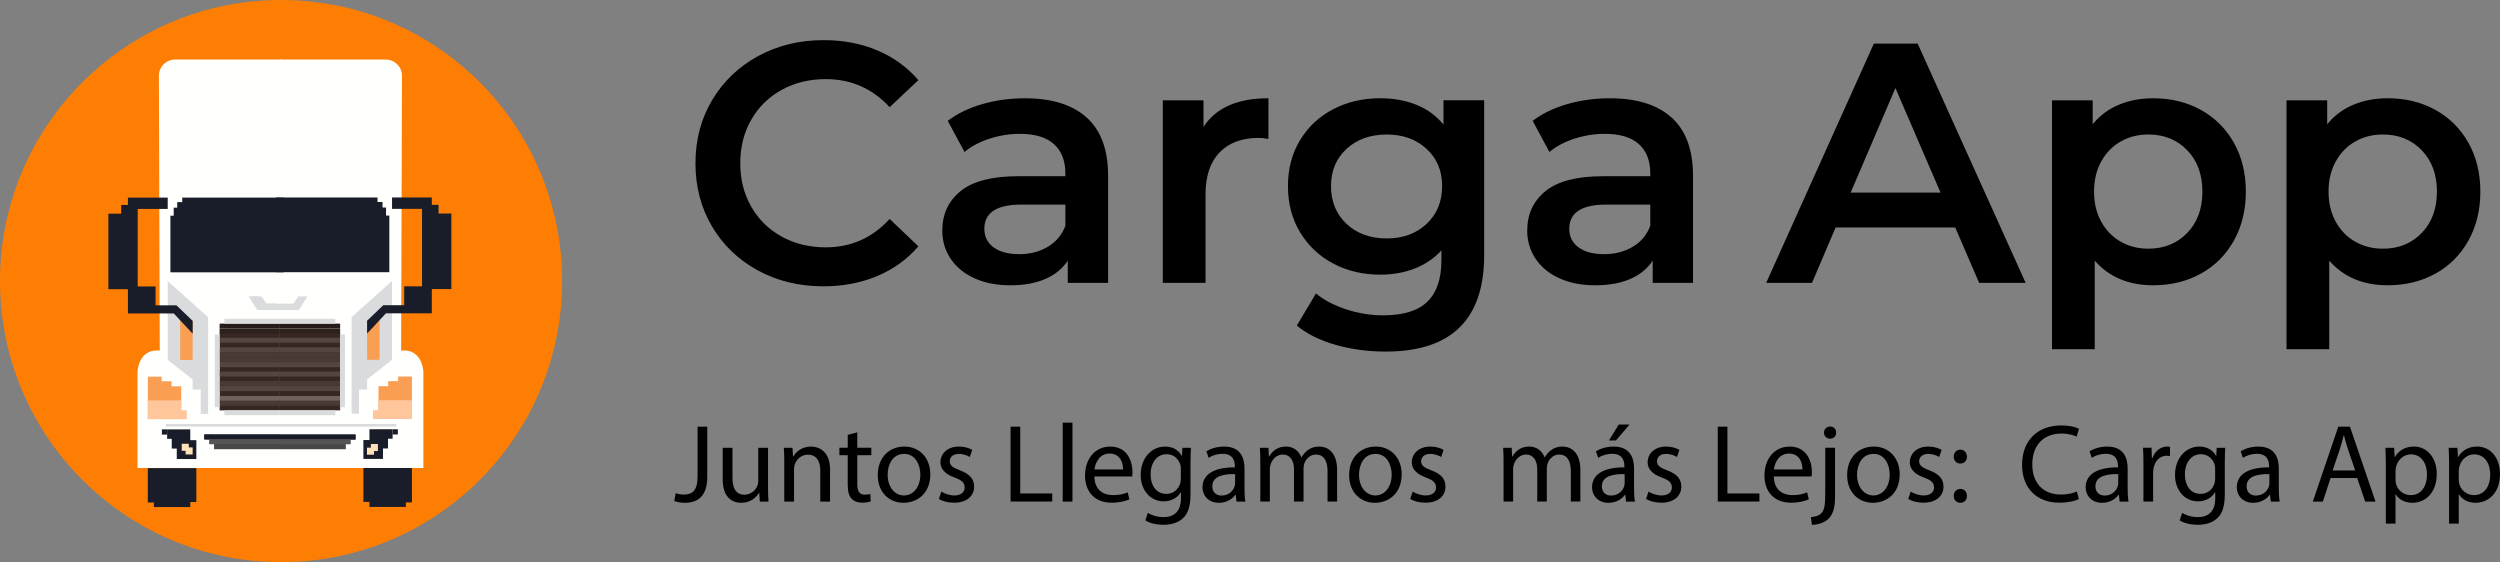 <?xml version="1.0" encoding="UTF-8"?>
<svg xmlns="http://www.w3.org/2000/svg" viewBox="0 0 1912 429.95">
  <rect x="0" y="0" width="1912" height="429.95" fill="#808080" stroke="none"/>
  <g id="Capa_1" data-name="Capa 1">
    <g>
      <path d="M429.95,214.97c0,50.27-17.26,96.52-46.17,133.13-39.37,49.85-100.35,81.84-168.8,81.84C96.25,429.95,0,333.7,0,214.97S96.25,0,214.97,0s214.97,96.25,214.97,214.97Z" style="fill: #fd7e03; stroke-width: 0px;"/>
      <path d="M306.79,268.23s14.69-3.09,17.01,15.47v74.24h-109.81V45.53h81.03c6.87,0,12.44,5.58,12.42,12.46l-.65,210.25Z" style="fill: #fffffd; stroke-width: 0px;"/>
      <path d="M122.18,268.23s-14.69-3.09-17.01,15.47v74.24h109.81V45.53h-81.03c-6.87,0-12.44,5.58-12.42,12.46l.65,210.25Z" style="fill: #fffffd; stroke-width: 0px;"/>
      <polygon points="211.16 153.53 211.16 208.18 297.77 208.18 297.77 164.87 295.25 164.87 295.25 158.72 292.57 158.72 292.57 154.5 288.72 154.5 288.72 151.04 211.16 151.04 211.16 153.53" style="fill: #191d29; stroke-width: 0px;"/>
      <polygon points="190.14 226.62 196.73 237.04 211.16 237.04 211.16 232.15 200.85 232.15 197.2 226.62 190.14 226.62" style="fill: #dadbdd; stroke-width: 0px;"/>
      <polygon points="268.9 242.53 268.9 316.44 274.57 316.44 274.57 297.88 280.76 297.88 280.76 290.14 299.83 275.19 299.83 214.88 268.9 242.53" style="fill: #dadbdd; stroke-width: 0px;"/>
      <polyline points="280.76 245.29 280.76 275.19 290.3 275.19 290.3 242.53" style="fill: #f99e53; stroke-width: 0px;"/>
      <polygon points="299.83 151.04 299.83 159.72 322.77 159.72 322.77 219 309.11 219 309.11 233.44 293.13 233.44 280.76 245.29 280.76 255.09 295.19 239.62 330.25 239.62 330.25 221.06 345.2 221.06 345.2 163.32 335.4 163.32 335.4 156.62 330.25 156.62 330.25 151.04 299.83 151.04" style="fill: #191d29; stroke-width: 0px;"/>
      <polygon points="285.53 320.43 315.04 320.43 315.04 287.96 304.48 287.96 304.48 291.49 296.87 291.49 296.87 295.35 289.48 295.35 289.48 313.98 285.53 313.98 285.53 320.43" style="fill: #f99e53; stroke-width: 0px;"/>
      <polygon points="289.48 306.12 315.04 306.12 315.04 320.43 285.53 320.43 285.53 313.98 289.48 313.98 289.48 306.12" style="fill: #ffc69c; stroke-width: 0px;"/>
      <polygon points="285.53 328.29 300.28 328.29 300.28 335.51 296.74 335.51 296.74 342.98 292.91 342.98 292.91 350.98 277.92 350.98 277.92 336.54 282.56 336.54 282.56 328.29 285.53 328.29" style="fill: #191d29; stroke-width: 0px;"/>
      <rect x="300.28" y="328.29" width="4" height="4" style="fill: #191d29; stroke-width: 0px;"/>
      <polyline points="277.92 357.93 277.92 383.84 282.56 383.84 282.56 387.71 310.4 387.71 310.4 384.23 315.04 384.23 315.04 357.93" style="fill: #191d29; stroke-width: 0px;"/>
      <rect x="156.2" y="332.28" width="57.87" height="3.8" style="fill: #191d29; stroke-width: 0px;"/>
      <rect x="160.07" y="335.82" width="54" height="3.8" style="fill: #565555; stroke-width: 0px;"/>
      <rect x="163.79" y="339.63" width="50.28" height="3.8" style="fill: #474747; stroke-width: 0px;"/>
      <g>
        <rect x="214" y="332.29" width="57.87" height="3.8" transform="translate(485.87 668.38) rotate(-180)" style="fill: #191d29; stroke-width: 0px;"/>
        <rect x="214" y="335.83" width="54" height="3.8" transform="translate(482 675.47) rotate(-180)" style="fill: #565555; stroke-width: 0px;"/>
        <rect x="214" y="339.63" width="50.28" height="3.8" transform="translate(478.28 683.07) rotate(-180)" style="fill: #474747; stroke-width: 0px;"/>
      </g>
      <rect x="214" y="254.61" width="46.14" height="59.24" style="fill: #362722; stroke-width: 0px;"/>
      <rect x="214" y="258.29" width="46.14" height="3.79" style="fill: #544540; stroke-width: 0px;"/>
      <rect x="214" y="251.3" width="46.14" height="3.79" style="fill: #2c211b; stroke-width: 0px;"/>
      <path d="M214,247.5h45.67c.26,0,.47.21.47.47v3.32h-46.14v-3.79h0Z" style="fill: #251c17; stroke-width: 0px;"/>
      <rect x="214" y="265.66" width="46.14" height="3.79" style="fill: #544540; stroke-width: 0px;"/>
      <rect x="214" y="269.45" width="46.14" height="3.79" style="fill: #493a35; stroke-width: 0px;"/>
      <rect x="214" y="273.24" width="46.14" height="3.79" style="fill: #493a35; stroke-width: 0px;"/>
      <rect x="214" y="277.03" width="46.14" height="3.79" style="fill: #544540; stroke-width: 0px;"/>
      <rect x="214" y="283.03" width="46.14" height="4.34" style="fill: #352822; stroke-width: 0px;"/>
      <rect x="214" y="284.17" width="46.14" height="3.79" style="fill: #544540; stroke-width: 0px;"/>
      <rect x="214" y="291.31" width="46.14" height="3.79" style="fill: #493a35; stroke-width: 0px;"/>
      <rect x="214" y="295.29" width="46.14" height="3.79" style="fill: #544540; stroke-width: 0px;"/>
      <rect x="214" y="302.83" width="46.14" height="3.79" style="fill: #70615c; stroke-width: 0px;"/>
      <rect x="214" y="306.41" width="46.14" height="3.79" style="fill: #493a35; stroke-width: 0px;"/>
      <rect x="214" y="313.86" width="42.47" height="3.67" style="fill: #dadbdd; stroke-width: 0px;"/>
      <rect x="214" y="243.83" width="42.47" height="3.67" style="fill: #dadbdd; stroke-width: 0px;"/>
      <rect x="234.15" y="281.79" width="55.64" height="3.67" transform="translate(-21.65 545.6) rotate(-90)" style="fill: #dadbdd; stroke-width: 0px;"/>
      <polygon points="216.93 153.63 216.93 208.27 130.32 208.27 130.32 164.97 132.84 164.97 132.84 158.82 135.53 158.82 135.53 154.59 139.37 154.59 139.37 151.13 216.93 151.13 216.93 153.63" style="fill: #191d29; stroke-width: 0px;"/>
      <polygon points="235.12 226.71 228.53 237.14 214.1 237.14 214.1 232.24 224.41 232.24 228.06 226.71 235.12 226.71" style="fill: #dadbdd; stroke-width: 0px;"/>
      <polygon points="193.07 226.71 199.66 237.14 214.1 237.14 214.1 232.24 203.79 232.24 200.13 226.71 193.07 226.71" style="fill: #dadbdd; stroke-width: 0px;"/>
      <polygon points="159.19 242.63 159.19 316.53 153.52 316.53 153.52 297.97 147.34 297.97 147.34 290.24 128.26 275.29 128.26 214.97 159.19 242.63" style="fill: #dadbdd; stroke-width: 0px;"/>
      <polyline points="147.34 245.39 147.34 275.29 137.8 275.29 137.8 242.63" style="fill: #f99e53; stroke-width: 0px;"/>
      <polygon points="128.26 151.13 128.26 159.81 105.32 159.81 105.32 219.1 118.98 219.1 118.98 233.53 134.96 233.53 147.34 245.39 147.34 255.18 132.9 239.72 97.84 239.72 97.84 221.16 82.89 221.16 82.89 163.42 92.69 163.42 92.69 156.72 97.84 156.72 97.84 151.13 128.26 151.13" style="fill: #191d29; stroke-width: 0px;"/>
      <polygon points="142.57 320.53 113.05 320.53 113.05 288.06 123.62 288.06 123.62 291.59 131.22 291.59 131.22 295.45 138.61 295.45 138.61 314.08 142.57 314.08 142.57 320.53" style="fill: #f99e53; stroke-width: 0px;"/>
      <polygon points="138.61 306.22 113.05 306.22 113.05 320.53 142.57 320.53 142.57 314.08 138.61 314.08 138.61 306.22" style="fill: #ffc69c; stroke-width: 0px;"/>
      <polygon points="142.57 328.39 127.81 328.39 127.81 335.61 131.35 335.61 131.35 343.08 135.19 343.08 135.19 351.07 150.17 351.07 150.17 336.64 145.53 336.64 145.53 328.39 142.57 328.39" style="fill: #191d29; stroke-width: 0px;"/>
      <rect x="123.81" y="328.39" width="4" height="4" transform="translate(251.62 660.77) rotate(-180)" style="fill: #191d29; stroke-width: 0px;"/>
      <polyline points="150.17 358.03 150.17 383.94 145.53 383.94 145.53 387.8 117.69 387.8 117.69 384.32 113.05 384.32 113.05 358.03" style="fill: #191d29; stroke-width: 0px;"/>
      <rect x="214.1" y="332.38" width="57.87" height="3.8" transform="translate(486.06 668.57) rotate(-180)" style="fill: #191d29; stroke-width: 0px;"/>
      <rect x="214.1" y="335.93" width="54" height="3.8" transform="translate(482.19 675.66) rotate(-180)" style="fill: #565555; stroke-width: 0px;"/>
      <rect x="214.1" y="339.73" width="50.28" height="3.8" transform="translate(478.47 683.26) rotate(-180)" style="fill: #474747; stroke-width: 0px;"/>
      <g>
        <rect x="156.3" y="332.29" width="57.87" height="3.8" style="fill: #191d29; stroke-width: 0px;"/>
        <rect x="160.17" y="335.92" width="54" height="3.8" style="fill: #565555; stroke-width: 0px;"/>
        <rect x="163.89" y="339.72" width="50.28" height="3.8" style="fill: #474747; stroke-width: 0px;"/>
      </g>
      <rect x="167.96" y="254.61" width="46.14" height="59.24" transform="translate(382.05 568.47) rotate(-180)" style="fill: #362722; stroke-width: 0px;"/>
      <rect x="167.96" y="258.29" width="46.14" height="3.79" transform="translate(382.05 520.38) rotate(-180)" style="fill: #544540; stroke-width: 0px;"/>
      <rect x="167.96" y="251.3" width="46.14" height="3.79" transform="translate(382.05 506.38) rotate(-180)" style="fill: #2c211b; stroke-width: 0px;"/>
      <path d="M167.96,247.5h46.14v3.32c0,.26-.21.47-.47.47h-45.67v-3.79h0Z" transform="translate(382.05 498.8) rotate(-180)" style="fill: #251c17; stroke-width: 0px;"/>
      <rect x="167.96" y="265.66" width="46.14" height="3.79" transform="translate(382.05 535.1) rotate(-180)" style="fill: #544540; stroke-width: 0px;"/>
      <rect x="167.96" y="269.45" width="46.14" height="3.79" transform="translate(382.05 542.69) rotate(-180)" style="fill: #493a35; stroke-width: 0px;"/>
      <rect x="167.96" y="273.24" width="46.14" height="3.79" transform="translate(382.05 550.27) rotate(-180)" style="fill: #493a35; stroke-width: 0px;"/>
      <rect x="167.96" y="277.03" width="46.14" height="3.79" transform="translate(382.05 557.86) rotate(-180)" style="fill: #544540; stroke-width: 0px;"/>
      <rect x="167.96" y="283.03" width="46.14" height="4.34" transform="translate(382.05 570.41) rotate(-180)" style="fill: #352822; stroke-width: 0px;"/>
      <rect x="167.96" y="284.17" width="46.14" height="3.79" transform="translate(382.05 572.13) rotate(-180)" style="fill: #544540; stroke-width: 0px;"/>
      <rect x="167.96" y="291.31" width="46.14" height="3.79" transform="translate(382.05 586.41) rotate(-180)" style="fill: #493a35; stroke-width: 0px;"/>
      <rect x="167.96" y="295.29" width="46.14" height="3.79" transform="translate(382.05 594.37) rotate(-180)" style="fill: #544540; stroke-width: 0px;"/>
      <rect x="167.96" y="302.83" width="46.14" height="3.79" transform="translate(382.05 609.45) rotate(-180)" style="fill: #70615c; stroke-width: 0px;"/>
      <rect x="167.96" y="306.41" width="46.14" height="3.79" transform="translate(382.05 616.61) rotate(-180)" style="fill: #493a35; stroke-width: 0px;"/>
      <rect x="171.63" y="313.86" width="42.47" height="3.67" transform="translate(385.72 631.39) rotate(-180)" style="fill: #dadbdd; stroke-width: 0px;"/>
      <rect x="126.86" y="324.24" width="176.23" height="2" transform="translate(429.95 650.49) rotate(-180)" style="fill: #dadbdd; stroke-width: 0px;"/>
      <rect x="171.63" y="243.83" width="42.47" height="3.67" transform="translate(385.72 491.33) rotate(-180)" style="fill: #dadbdd; stroke-width: 0px;"/>
      <rect x="138.3" y="281.79" width="55.64" height="3.67" transform="translate(-117.5 449.74) rotate(-90)" style="fill: #dadbdd; stroke-width: 0px;"/>
      <g>
        <rect x="141.96" y="342.18" width="5.38" height="5.38" transform="translate(289.29 689.74) rotate(-180)" style="fill: #fee3ba; stroke-width: 0px;"/>
        <rect x="138.99" y="339.39" width="5.38" height="5.38" transform="translate(283.36 684.16) rotate(-180)" style="fill: #fee3ba; stroke-width: 0px;"/>
      </g>
      <g>
        <rect x="280.66" y="342.37" width="5.38" height="5.38" style="fill: #fee3ba; stroke-width: 0px;"/>
        <rect x="283.63" y="339.59" width="5.38" height="5.38" style="fill: #fee3ba; stroke-width: 0px;"/>
      </g>
    </g>
  </g>
  <g id="Capa_2" data-name="Capa 2">
    <path d="M579.61,206.8c-14.9-8.11-26.58-19.3-35.04-33.6-8.46-14.29-12.68-30.42-12.68-48.37s4.27-34.08,12.81-48.37c8.54-14.29,20.26-25.49,35.17-33.6,14.9-8.11,31.59-12.16,50.07-12.16,14.99,0,28.67,2.61,41.05,7.84,12.37,5.23,22.83,12.81,31.38,22.75l-21.96,20.66c-13.25-14.29-29.55-21.44-48.89-21.44-12.55,0-23.79,2.75-33.73,8.24-9.94,5.49-17.69,13.12-23.27,22.88-5.58,9.76-8.37,20.83-8.37,33.21s2.79,23.45,8.37,33.21c5.58,9.76,13.33,17.39,23.27,22.88,9.94,5.49,21.18,8.24,33.73,8.24,19.35,0,35.64-7.23,48.89-21.7l21.96,20.92c-8.54,9.93-19.05,17.52-31.5,22.75-12.47,5.23-26.19,7.84-41.18,7.84-18.48,0-35.17-4.05-50.07-12.16ZM831.14,89.93c10.89,9.85,16.34,24.71,16.34,44.58v81.84h-30.85v-17c-4.01,6.1-9.72,10.77-17.13,13.99-7.41,3.22-16.34,4.84-26.8,4.84s-19.61-1.79-27.45-5.36c-7.84-3.57-13.9-8.54-18.17-14.9-4.27-6.36-6.41-13.55-6.41-21.57,0-12.55,4.66-22.62,13.99-30.2,9.32-7.58,24.01-11.37,44.06-11.37h36.08v-2.09c0-9.76-2.92-17.26-8.76-22.49-5.84-5.23-14.51-7.84-26.02-7.84-7.84,0-15.56,1.22-23.14,3.66-7.58,2.44-13.99,5.84-19.22,10.2l-12.81-23.79c7.32-5.58,16.12-9.85,26.41-12.81,10.28-2.96,21.18-4.45,32.68-4.45,20.57,0,36.3,4.93,47.19,14.77ZM801.33,188.76c6.36-3.75,10.85-9.11,13.47-16.08v-16.21h-33.73c-18.83,0-28.24,6.19-28.24,18.56,0,5.93,2.35,10.63,7.06,14.12,4.71,3.49,11.24,5.23,19.61,5.23s15.47-1.87,21.83-5.62ZM970.1,75.15v31.11c-2.79-.52-5.32-.78-7.58-.78-12.73,0-22.66,3.71-29.81,11.11-7.15,7.41-10.72,18.09-10.72,32.03v67.72h-32.68V76.72h31.11v20.39c9.41-14.64,25.97-21.96,49.68-21.96ZM1135.09,76.72v118.44c0,49.15-25.1,73.73-75.3,73.73-13.42,0-26.15-1.7-38.17-5.1-12.03-3.4-21.96-8.33-29.81-14.77l14.64-24.58c6.1,5.05,13.81,9.11,23.14,12.16,9.32,3.05,18.78,4.57,28.37,4.57,15.34,0,26.58-3.49,33.73-10.46,7.15-6.97,10.72-17.6,10.72-31.9v-7.32c-5.58,6.1-12.38,10.72-20.39,13.86-8.02,3.14-16.82,4.71-26.41,4.71-13.25,0-25.23-2.83-35.95-8.5-10.72-5.66-19.18-13.64-25.36-23.92-6.19-10.28-9.28-22.05-9.28-35.3s3.09-24.97,9.28-35.17c6.19-10.2,14.64-18.08,25.36-23.66,10.72-5.58,22.7-8.37,35.95-8.37,10.11,0,19.3,1.66,27.58,4.97,8.28,3.31,15.2,8.37,20.79,15.16v-18.56h31.11ZM1091.03,171.24c7.93-7.41,11.9-17.04,11.9-28.89s-3.97-21.18-11.9-28.5c-7.93-7.32-18.09-10.98-30.46-10.98s-22.79,3.66-30.72,10.98c-7.93,7.32-11.9,16.82-11.9,28.5s3.96,21.49,11.9,28.89c7.93,7.41,18.17,11.11,30.72,11.11s22.53-3.7,30.46-11.11ZM1278.49,89.93c10.89,9.85,16.34,24.71,16.34,44.58v81.84h-30.85v-17c-4.01,6.1-9.72,10.77-17.13,13.99-7.41,3.22-16.34,4.84-26.8,4.84s-19.61-1.79-27.45-5.36c-7.84-3.57-13.9-8.54-18.17-14.9-4.27-6.36-6.41-13.55-6.41-21.57,0-12.55,4.66-22.62,13.99-30.2,9.32-7.58,24.01-11.37,44.06-11.37h36.08v-2.09c0-9.76-2.92-17.26-8.76-22.49-5.84-5.23-14.51-7.84-26.02-7.84-7.84,0-15.56,1.22-23.14,3.66-7.58,2.44-13.99,5.84-19.22,10.2l-12.81-23.79c7.32-5.58,16.12-9.85,26.41-12.81,10.28-2.96,21.18-4.45,32.68-4.45,20.57,0,36.3,4.93,47.19,14.77ZM1248.68,188.76c6.36-3.75,10.85-9.11,13.46-16.08v-16.21h-33.73c-18.82,0-28.24,6.19-28.24,18.56,0,5.93,2.35,10.63,7.06,14.12,4.71,3.49,11.24,5.23,19.61,5.23s15.47-1.87,21.83-5.62ZM1495.37,173.99h-91.51l-18.04,42.36h-35.04l82.36-183.02h33.47l82.62,183.02h-35.56l-18.3-42.36ZM1484.13,147.32l-34.51-80.01-34.25,80.01h68.76ZM1683.23,84.04c10.72,5.93,19.13,14.29,25.23,25.1,6.1,10.81,9.15,23.27,9.15,37.39s-3.05,26.63-9.15,37.52c-6.1,10.9-14.51,19.31-25.23,25.23-10.72,5.93-22.88,8.89-36.47,8.89-18.82,0-33.73-6.28-44.71-18.82v67.72h-32.68V76.72h31.11v18.3c5.4-6.62,12.07-11.59,20-14.9,7.93-3.31,16.69-4.97,26.28-4.97,13.6,0,25.75,2.97,36.47,8.89ZM1672.77,178.17c7.75-8.02,11.63-18.56,11.63-31.64s-3.88-23.62-11.63-31.64c-7.76-8.01-17.65-12.03-29.68-12.03-7.84,0-14.9,1.79-21.18,5.36-6.28,3.57-11.24,8.67-14.9,15.3-3.66,6.63-5.49,14.29-5.49,23.01s1.83,16.39,5.49,23.01c3.66,6.63,8.63,11.72,14.9,15.3,6.27,3.57,13.33,5.36,21.18,5.36,12.03,0,21.92-4.01,29.68-12.03ZM1862.59,84.04c10.72,5.93,19.13,14.29,25.23,25.1,6.1,10.81,9.15,23.27,9.15,37.39s-3.05,26.63-9.15,37.52c-6.1,10.9-14.51,19.31-25.23,25.23-10.72,5.93-22.88,8.89-36.47,8.89-18.82,0-33.73-6.28-44.71-18.82v67.72h-32.68V76.72h31.11v18.3c5.4-6.62,12.07-11.59,20-14.9,7.93-3.31,16.69-4.97,26.28-4.97,13.6,0,25.75,2.97,36.47,8.89ZM1852.13,178.17c7.75-8.02,11.63-18.56,11.63-31.64s-3.88-23.62-11.63-31.64c-7.76-8.01-17.65-12.03-29.68-12.03-7.84,0-14.9,1.79-21.18,5.36-6.28,3.57-11.24,8.67-14.9,15.3-3.66,6.63-5.49,14.29-5.49,23.01s1.83,16.39,5.49,23.01c3.66,6.63,8.63,11.72,14.9,15.3,6.27,3.57,13.33,5.36,21.18,5.36,12.03,0,21.92-4.01,29.68-12.03ZM533.51,326.31h7.4v38.34c0,15.21-7.48,19.89-17.34,19.89-2.72,0-6.04-.6-7.9-1.36l1.1-6.04c1.53.6,3.74,1.11,6.2,1.11,6.63,0,10.54-2.98,10.54-14.2v-37.74ZM587.4,372.38c0,4.25.09,7.99.34,11.22h-6.63l-.43-6.71h-.17c-1.96,3.32-6.29,7.65-13.6,7.65-6.46,0-14.2-3.57-14.2-18.02v-24.05h7.48v22.78c0,7.82,2.38,13.09,9.18,13.09,5.01,0,8.5-3.48,9.86-6.8.43-1.1.68-2.46.68-3.82v-25.24h7.48v29.92ZM599.81,353.59c0-4.25-.08-7.73-.34-11.13h6.63l.43,6.8h.17c2.04-3.91,6.8-7.73,13.6-7.73,5.7,0,14.53,3.4,14.53,17.51v24.57h-7.48v-23.72c0-6.63-2.47-12.15-9.52-12.15-4.93,0-8.76,3.48-10.03,7.65-.34.93-.51,2.21-.51,3.48v24.74h-7.48v-30.01ZM655.66,330.64v11.81h10.71v5.69h-10.71v22.19c0,5.1,1.45,7.99,5.61,7.99,1.96,0,3.4-.26,4.33-.51l.34,5.61c-1.45.6-3.74,1.02-6.63,1.02-3.48,0-6.29-1.11-8.08-3.15-2.12-2.21-2.89-5.87-2.89-10.71v-22.44h-6.37v-5.69h6.37v-9.86l7.31-1.95ZM711.51,362.69c0,15.21-10.54,21.84-20.48,21.84-11.14,0-19.72-8.16-19.72-21.16,0-13.77,9.01-21.84,20.4-21.84s19.8,8.58,19.8,21.16ZM678.87,363.11c0,9.01,5.19,15.81,12.5,15.81s12.5-6.71,12.5-15.98c0-6.97-3.48-15.81-12.33-15.81s-12.67,8.16-12.67,15.98ZM719.93,375.95c2.21,1.45,6.12,2.98,9.86,2.98,5.44,0,7.99-2.72,7.99-6.12,0-3.57-2.12-5.53-7.65-7.57-7.4-2.63-10.88-6.71-10.88-11.64,0-6.63,5.36-12.07,14.2-12.07,4.17,0,7.82,1.19,10.12,2.55l-1.87,5.44c-1.62-1.02-4.59-2.38-8.42-2.38-4.42,0-6.89,2.55-6.89,5.61,0,3.4,2.47,4.93,7.82,6.97,7.14,2.72,10.8,6.29,10.8,12.41,0,7.23-5.61,12.33-15.39,12.33-4.51,0-8.67-1.11-11.56-2.81l1.87-5.7ZM772.88,326.31h7.39v51.09h24.48v6.2h-31.87v-57.29ZM812.75,323.25h7.48v60.35h-7.48v-60.35ZM836.97,364.39c.17,10.12,6.63,14.28,14.11,14.28,5.35,0,8.59-.93,11.39-2.12l1.28,5.36c-2.64,1.19-7.14,2.55-13.69,2.55-12.67,0-20.23-8.33-20.23-20.74s7.31-22.18,19.3-22.18c13.43,0,17,11.81,17,19.38,0,1.53-.17,2.72-.25,3.48h-28.9ZM858.91,359.03c.08-4.76-1.96-12.15-10.37-12.15-7.56,0-10.88,6.97-11.48,12.15h21.85ZM910.84,342.46c-.17,2.97-.34,6.29-.34,11.31v23.88c0,9.43-1.87,15.21-5.87,18.78-4,3.74-9.78,4.93-14.96,4.93s-10.37-1.19-13.69-3.4l1.87-5.7c2.72,1.7,6.97,3.23,12.07,3.23,7.65,0,13.26-4,13.26-14.36v-4.59h-.17c-2.29,3.83-6.71,6.89-13.09,6.89-10.2,0-17.51-8.67-17.51-20.06,0-13.94,9.09-21.84,18.53-21.84,7.14,0,11.05,3.74,12.84,7.14h.17l.34-6.2h6.54ZM903.11,358.69c0-1.27-.09-2.38-.43-3.4-1.36-4.34-5.01-7.91-10.45-7.91-7.14,0-12.24,6.04-12.24,15.56,0,8.08,4.08,14.79,12.15,14.79,4.59,0,8.76-2.89,10.37-7.65.43-1.28.6-2.72.6-4v-7.4ZM945.69,383.6l-.6-5.18h-.26c-2.29,3.23-6.71,6.12-12.58,6.12-8.33,0-12.58-5.87-12.58-11.81,0-9.95,8.84-15.39,24.74-15.3v-.85c0-3.4-.94-9.52-9.35-9.52-3.83,0-7.82,1.19-10.71,3.06l-1.7-4.93c3.4-2.21,8.33-3.65,13.51-3.65,12.58,0,15.64,8.58,15.64,16.83v15.39c0,3.57.17,7.05.68,9.86h-6.8ZM944.59,362.6c-8.16-.17-17.43,1.28-17.43,9.26,0,4.84,3.23,7.14,7.06,7.14,5.36,0,8.76-3.4,9.95-6.89.26-.76.43-1.62.43-2.38v-7.14ZM963.89,353.59c0-4.25-.09-7.73-.34-11.13h6.54l.34,6.63h.26c2.29-3.91,6.12-7.56,12.92-7.56,5.61,0,9.86,3.4,11.64,8.24h.17c1.27-2.29,2.89-4.08,4.59-5.35,2.46-1.87,5.18-2.89,9.09-2.89,5.44,0,13.52,3.57,13.52,17.85v24.22h-7.31v-23.29c0-7.9-2.89-12.67-8.92-12.67-4.25,0-7.56,3.15-8.84,6.8-.34,1.02-.6,2.38-.6,3.74v25.41h-7.31v-24.65c0-6.54-2.89-11.31-8.59-11.31-4.67,0-8.07,3.74-9.26,7.48-.43,1.1-.6,2.38-.6,3.65v24.82h-7.31v-30.01ZM1072.01,362.69c0,15.21-10.54,21.84-20.48,21.84-11.14,0-19.72-8.16-19.72-21.16,0-13.77,9.01-21.84,20.4-21.84s19.8,8.58,19.8,21.16ZM1039.37,363.11c0,9.01,5.19,15.81,12.5,15.81s12.5-6.71,12.5-15.98c0-6.97-3.48-15.81-12.33-15.81s-12.67,8.16-12.67,15.98ZM1080.43,375.95c2.21,1.45,6.12,2.98,9.86,2.98,5.44,0,7.99-2.72,7.99-6.12,0-3.57-2.12-5.53-7.65-7.57-7.4-2.63-10.88-6.71-10.88-11.64,0-6.63,5.36-12.07,14.2-12.07,4.17,0,7.82,1.19,10.12,2.55l-1.87,5.44c-1.62-1.02-4.59-2.38-8.42-2.38-4.42,0-6.89,2.55-6.89,5.61,0,3.4,2.47,4.93,7.82,6.97,7.14,2.72,10.8,6.29,10.8,12.41,0,7.23-5.61,12.33-15.39,12.33-4.51,0-8.67-1.11-11.56-2.81l1.87-5.7ZM1149.94,353.59c0-4.25-.09-7.73-.34-11.13h6.54l.34,6.63h.26c2.29-3.91,6.12-7.56,12.92-7.56,5.61,0,9.86,3.4,11.64,8.24h.17c1.27-2.29,2.89-4.08,4.59-5.35,2.47-1.87,5.19-2.89,9.1-2.89,5.44,0,13.51,3.57,13.51,17.85v24.22h-7.31v-23.29c0-7.9-2.89-12.67-8.92-12.67-4.25,0-7.57,3.15-8.84,6.8-.34,1.02-.6,2.38-.6,3.74v25.41h-7.31v-24.65c0-6.54-2.89-11.31-8.59-11.31-4.68,0-8.08,3.74-9.26,7.48-.43,1.1-.6,2.38-.6,3.65v24.82h-7.31v-30.01ZM1243.62,383.6l-.6-5.18h-.26c-2.29,3.23-6.71,6.12-12.58,6.12-8.33,0-12.58-5.87-12.58-11.81,0-9.95,8.84-15.39,24.74-15.3v-.85c0-3.4-.94-9.52-9.35-9.52-3.83,0-7.82,1.19-10.71,3.06l-1.7-4.93c3.4-2.21,8.33-3.65,13.51-3.65,12.58,0,15.64,8.58,15.64,16.83v15.39c0,3.57.17,7.05.68,9.86h-6.8ZM1242.51,362.6c-8.16-.17-17.42,1.27-17.42,9.26,0,4.84,3.23,7.14,7.06,7.14,5.35,0,8.76-3.4,9.94-6.89.26-.76.43-1.62.43-2.38v-7.14ZM1246.25,324.69l-10.37,12.16h-5.35l7.48-12.16h8.24ZM1260.79,375.95c2.21,1.45,6.12,2.98,9.86,2.98,5.44,0,7.99-2.72,7.99-6.12,0-3.57-2.12-5.53-7.65-7.56-7.4-2.64-10.88-6.72-10.88-11.65,0-6.63,5.35-12.07,14.2-12.07,4.17,0,7.82,1.19,10.11,2.55l-1.87,5.44c-1.62-1.02-4.59-2.38-8.41-2.38-4.42,0-6.89,2.55-6.89,5.61,0,3.4,2.46,4.93,7.82,6.97,7.14,2.72,10.79,6.29,10.79,12.41,0,7.23-5.61,12.33-15.39,12.33-4.5,0-8.67-1.11-11.56-2.81l1.87-5.7ZM1313.74,326.31h7.39v51.09h24.48v6.2h-31.87v-57.29ZM1356.59,364.39c.17,10.12,6.63,14.28,14.11,14.28,5.36,0,8.59-.93,11.39-2.12l1.28,5.36c-2.63,1.19-7.14,2.55-13.69,2.55-12.66,0-20.23-8.33-20.23-20.74s7.31-22.18,19.3-22.18c13.43,0,17,11.81,17,19.38,0,1.53-.17,2.72-.26,3.48h-28.9ZM1378.52,359.03c.08-4.76-1.96-12.15-10.37-12.15-7.56,0-10.88,6.97-11.48,12.15h21.85ZM1384.98,395.5c3.4-.26,6.38-1.19,8.16-3.15,2.04-2.38,2.81-5.61,2.81-15.47v-34.43h7.48v37.32c0,7.99-1.28,13.17-4.93,16.92-3.32,3.32-8.76,4.68-12.75,4.68l-.77-5.87ZM1404.27,330.9c.08,2.47-1.7,4.59-4.68,4.59-2.81,0-4.59-2.12-4.59-4.59,0-2.63,1.96-4.68,4.76-4.68s4.51,2.04,4.51,4.68ZM1452.89,362.69c0,15.21-10.54,21.84-20.48,21.84-11.14,0-19.72-8.16-19.72-21.16,0-13.77,9.01-21.84,20.4-21.84s19.8,8.58,19.8,21.16ZM1420.25,363.11c0,9.01,5.18,15.81,12.5,15.81s12.5-6.71,12.5-15.98c0-6.97-3.49-15.81-12.33-15.81s-12.67,8.16-12.67,15.98ZM1461.31,375.95c2.21,1.45,6.12,2.98,9.86,2.98,5.44,0,7.99-2.72,7.99-6.12,0-3.57-2.12-5.53-7.65-7.56-7.4-2.64-10.88-6.72-10.88-11.65,0-6.63,5.35-12.07,14.2-12.07,4.17,0,7.82,1.19,10.11,2.55l-1.87,5.44c-1.62-1.02-4.59-2.38-8.41-2.38-4.42,0-6.89,2.55-6.89,5.61,0,3.4,2.46,4.93,7.82,6.97,7.14,2.72,10.79,6.29,10.79,12.41,0,7.23-5.61,12.33-15.39,12.33-4.5,0-8.67-1.11-11.56-2.81l1.87-5.7ZM1494.21,349.26c0-3.15,2.13-5.36,5.1-5.36s4.93,2.21,5.01,5.36c0,2.97-1.96,5.27-5.1,5.27-2.97,0-5.01-2.3-5.01-5.27ZM1494.21,379.26c0-3.14,2.13-5.35,5.1-5.35s4.93,2.21,5.01,5.35c0,2.98-1.96,5.27-5.1,5.27-2.97,0-5.01-2.29-5.01-5.27ZM1589.92,381.73c-2.72,1.36-8.16,2.72-15.13,2.72-16.15,0-28.31-10.2-28.31-28.99s12.15-30.09,29.92-30.09c7.14,0,11.65,1.53,13.6,2.55l-1.79,6.03c-2.8-1.36-6.8-2.38-11.56-2.38-13.43,0-22.36,8.59-22.36,23.63,0,14.03,8.08,23.04,22.02,23.04,4.5,0,9.09-.94,12.07-2.38l1.53,5.87ZM1621.12,383.6l-.6-5.18h-.25c-2.29,3.23-6.72,6.12-12.58,6.12-8.33,0-12.58-5.87-12.58-11.81,0-9.95,8.84-15.39,24.74-15.3v-.85c0-3.4-.94-9.52-9.35-9.52-3.82,0-7.82,1.19-10.71,3.06l-1.7-4.93c3.4-2.21,8.33-3.65,13.51-3.65,12.58,0,15.64,8.58,15.64,16.83v15.39c0,3.57.17,7.05.68,9.86h-6.8ZM1620.01,362.6c-8.16-.17-17.43,1.27-17.43,9.26,0,4.84,3.23,7.14,7.06,7.14,5.36,0,8.76-3.4,9.95-6.89.26-.76.43-1.62.43-2.38v-7.14ZM1639.31,355.29c0-4.84-.08-9.01-.34-12.84h6.54l.26,8.07h.34c1.87-5.52,6.37-9.01,11.39-9.01.85,0,1.44.08,2.12.25v7.06c-.76-.17-1.53-.26-2.55-.26-5.27,0-9.01,4-10.03,9.61-.17,1.02-.34,2.21-.34,3.48v21.93h-7.4v-28.3ZM1701.87,342.46c-.17,2.97-.34,6.29-.34,11.31v23.88c0,9.43-1.87,15.21-5.87,18.78-3.99,3.74-9.78,4.93-14.96,4.93s-10.37-1.19-13.68-3.4l1.87-5.7c2.72,1.7,6.97,3.23,12.07,3.23,7.65,0,13.26-4,13.26-14.36v-4.59h-.17c-2.29,3.83-6.71,6.89-13.09,6.89-10.2,0-17.51-8.67-17.51-20.06,0-13.94,9.09-21.84,18.53-21.84,7.14,0,11.05,3.74,12.84,7.14h.17l.34-6.2h6.54ZM1694.13,358.69c0-1.27-.09-2.38-.43-3.4-1.36-4.34-5.01-7.91-10.45-7.91-7.14,0-12.24,6.04-12.24,15.56,0,8.08,4.08,14.79,12.15,14.79,4.59,0,8.76-2.89,10.37-7.65.43-1.28.6-2.72.6-4v-7.4ZM1736.72,383.6l-.6-5.18h-.26c-2.29,3.23-6.71,6.12-12.58,6.12-8.33,0-12.58-5.87-12.58-11.81,0-9.95,8.84-15.39,24.73-15.3v-.85c0-3.4-.93-9.52-9.35-9.52-3.83,0-7.82,1.19-10.71,3.06l-1.7-4.93c3.4-2.21,8.33-3.65,13.52-3.65,12.58,0,15.64,8.58,15.64,16.83v15.39c0,3.57.17,7.05.68,9.86h-6.8ZM1735.62,362.6c-8.16-.17-17.42,1.27-17.42,9.26,0,4.84,3.23,7.14,7.06,7.14,5.35,0,8.76-3.4,9.95-6.89.25-.76.42-1.62.42-2.38v-7.14ZM1782.45,365.58l-5.95,18.02h-7.65l19.47-57.29h8.92l19.55,57.29h-7.9l-6.12-18.02h-20.31ZM1801.24,359.8l-5.61-16.49c-1.27-3.74-2.12-7.14-2.97-10.45h-.17c-.85,3.4-1.78,6.89-2.89,10.37l-5.61,16.58h17.25ZM1824.7,355.89c0-5.27-.17-9.52-.34-13.43h6.71l.34,7.05h.17c3.06-5.01,7.9-7.99,14.62-7.99,9.95,0,17.43,8.41,17.43,20.91,0,14.79-9.01,22.1-18.7,22.1-5.44,0-10.2-2.38-12.67-6.46h-.17v22.36h-7.4v-44.54ZM1832.1,366.85c0,1.11.17,2.12.34,3.06,1.36,5.19,5.87,8.76,11.22,8.76,7.91,0,12.5-6.46,12.5-15.89,0-8.24-4.34-15.3-12.24-15.3-5.1,0-9.86,3.65-11.31,9.26-.25.93-.51,2.04-.51,3.06v7.05ZM1873.07,355.89c0-5.27-.17-9.52-.34-13.43h6.71l.34,7.05h.17c3.06-5.01,7.9-7.99,14.62-7.99,9.95,0,17.43,8.41,17.43,20.91,0,14.79-9.01,22.1-18.7,22.1-5.44,0-10.2-2.38-12.67-6.46h-.17v22.36h-7.4v-44.54ZM1880.46,366.85c0,1.11.17,2.12.34,3.06,1.36,5.19,5.87,8.76,11.22,8.76,7.91,0,12.5-6.46,12.5-15.89,0-8.24-4.34-15.3-12.24-15.3-5.1,0-9.86,3.65-11.31,9.26-.25.93-.51,2.04-.51,3.06v7.05Z" style="fill: #000; stroke-width: 0px;"/>
  </g>
</svg>